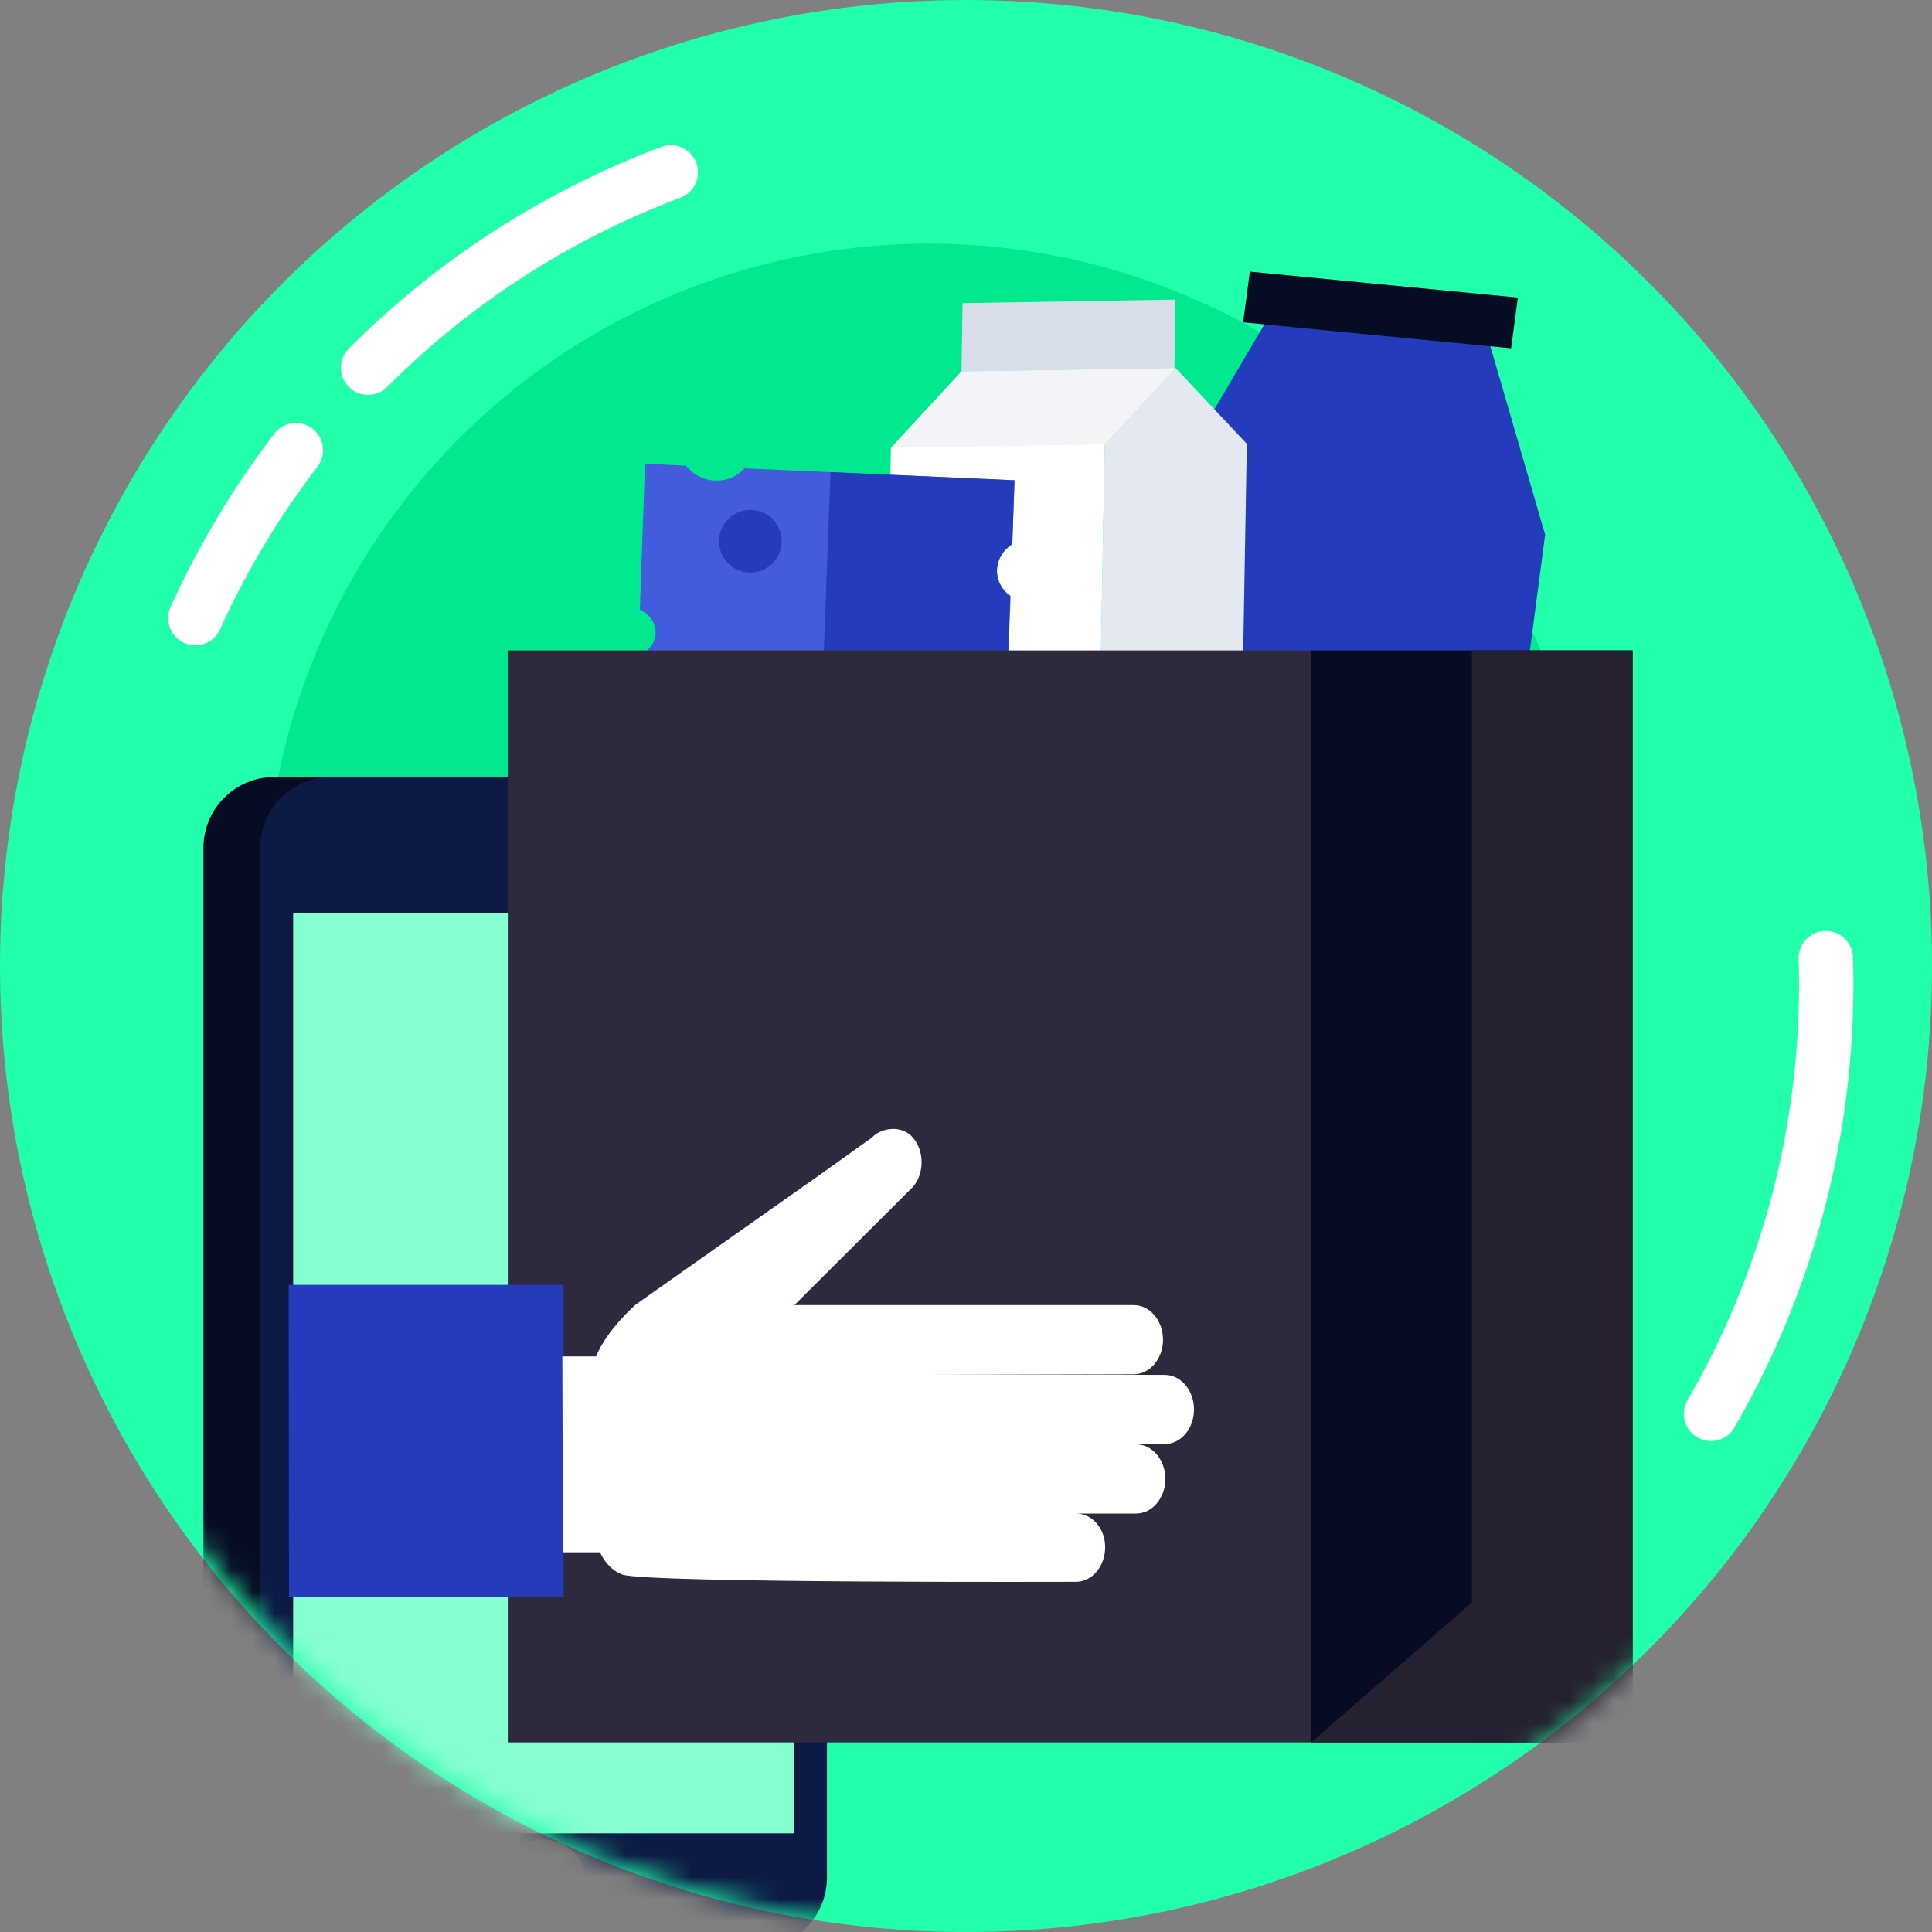 <svg width="88" height="88" viewBox="0 0 88 88" fill="none" xmlns="http://www.w3.org/2000/svg">
<rect x="0" y="0" width="88" height="88" fill="#808080" stroke="none"/>
<ellipse cx="44" cy="44" rx="44" ry="44" fill="#22FFAA"/>
<circle cx="42.305" cy="41.319" r="30.222" fill="#00E98F"/>
<mask id="mask0_3940_176720" style="mask-type:alpha" maskUnits="userSpaceOnUse" x="0" y="0" width="89" height="88">
<ellipse cx="44.236" cy="44" rx="44" ry="44" fill="#314DD8"/>
</mask>
<g mask="url(#mask0_3940_176720)">
<path d="M15.811 35.391H12.497C10.704 35.391 9.265 36.844 9.265 38.623C9.265 38.705 9.265 85.442 9.265 85.523C9.265 87.303 10.704 88.742 12.497 88.742H15.825V35.391H15.811Z" fill="#060C23"/>
<path d="M34.433 35.391H15.078C13.285 35.391 11.845 36.844 11.845 38.623C11.845 38.705 11.845 85.442 11.845 85.523C11.845 87.303 13.285 88.756 15.078 88.756H34.433C36.212 88.756 37.666 87.316 37.666 85.523C37.666 85.442 37.666 56.022 37.666 56.022C37.666 56.022 37.666 38.705 37.666 38.637C37.666 36.844 36.212 35.391 34.433 35.391Z" fill="#0C1A45"/>
<path d="M36.158 41.586H13.353V83.506H36.158V41.586Z" fill="#85FFD0"/>
<path d="M24.748 87.669C25.821 87.669 26.691 86.8 26.691 85.727C26.691 84.655 25.821 83.785 24.748 83.785C23.676 83.785 22.806 84.655 22.806 85.727C22.806 86.8 23.676 87.669 24.748 87.669Z" fill="#635245"/>
<path d="M67.874 15.736L57.613 14.739L52.938 22.677L49.43 49.351C49.273 50.549 50.164 51.633 51.422 51.747C51.464 51.751 51.507 51.755 51.55 51.758L64.299 52.991C65.56 53.119 66.717 52.238 66.871 51.027L70.379 24.353L67.874 15.736Z" fill="#243CBB"/>
<path d="M56.622 14.682L68.829 15.865L69.136 13.554L56.929 12.372L56.622 14.682Z" fill="#060C23"/>
<path d="M56.471 38.534L49.984 38.645L50.318 20.239L53.55 16.768L56.791 20.217L56.471 38.534Z" fill="#E4E9F1"/>
<path d="M43.794 16.921L40.579 20.4L40.245 38.807L49.984 38.644L50.318 20.237L53.55 16.766L43.794 16.921Z" fill="white"/>
<path d="M53.495 16.771L43.794 16.922L43.844 13.808L53.541 13.645L53.495 16.771Z" fill="#D7DEEA"/>
<path d="M53.55 16.767L43.794 16.922L40.579 20.401L50.318 20.238L53.55 16.767Z" fill="#F2F4F8"/>
<path d="M45.414 25.915C45.435 25.439 45.7 25.007 46.111 24.74L46.209 21.877L33.9 21.334C33.594 21.695 33.106 21.919 32.548 21.888C32.006 21.859 31.525 21.589 31.255 21.211L29.381 21.127L29.144 27.773C29.583 27.972 29.883 28.387 29.862 28.847C29.842 29.307 29.517 29.699 29.068 29.862L29.027 31.079L45.855 31.83L46.032 27.143C45.62 26.847 45.39 26.408 45.414 25.915Z" fill="#435CDB"/>
<path d="M45.409 25.963C45.431 25.487 45.695 25.055 46.106 24.788L46.21 21.876L37.828 21.505L37.457 31.456L45.839 31.828L46.011 27.189C45.631 26.898 45.385 26.456 45.409 25.963Z" fill="#243CBB"/>
<path d="M34.015 26.071C34.798 26.161 35.507 25.599 35.597 24.816C35.687 24.032 35.125 23.324 34.342 23.234C33.558 23.143 32.85 23.705 32.76 24.489C32.669 25.272 33.231 25.981 34.015 26.071Z" fill="#243CBB"/>
<path d="M74.364 29.625H59.722V79.364H74.364V29.625Z" fill="#060C23"/>
<path d="M59.721 29.625H23.13V79.364H59.721V29.625Z" fill="#2E293D"/>
<path d="M74.363 29.625H67.043V79.364H74.363V29.625Z" fill="#252130"/>
<path d="M67.043 72.992L59.722 79.362H74.35V79.145L67.043 72.992Z" fill="#252130"/>
<path d="M13.163 72.744H25.672V58.523H13.149" fill="#243CBB"/>
<path d="M49.007 72.05C49.74 72.05 50.338 71.344 50.338 70.475C50.338 69.606 49.74 68.94 49.007 68.94C49.007 68.94 41.903 68.94 42.08 68.94C42.188 68.94 49.224 68.94 49.224 68.94H51.75C52.484 68.94 53.081 68.234 53.081 67.365C53.081 66.495 52.484 65.789 51.75 65.789C51.75 65.789 41.862 65.775 42.053 65.775C42.161 65.775 42.324 65.775 42.324 65.775H43.207H49.197H53.054C53.788 65.775 54.385 65.069 54.385 64.2C54.385 63.331 53.788 62.624 53.054 62.624C53.054 62.624 41.822 62.597 41.998 62.597C42.107 62.597 42.27 62.597 42.27 62.597H43.153H49.142H51.642C52.375 62.597 52.973 61.891 52.973 61.022C52.973 60.152 52.375 59.446 51.642 59.446H49.115H36.185L41.591 54.054C42.107 53.443 42.107 52.437 41.591 51.826C41.075 51.215 40.124 51.364 39.703 51.826L37.149 53.646L28.959 59.419C28.959 59.419 27.642 60.56 27.153 61.782H25.614L25.641 70.706H27.329C27.56 71.195 27.9 71.561 28.361 71.724C29.584 72.118 49.007 72.05 49.007 72.05Z" fill="white"/>
</g>
<path d="M30.556 7.848C25.201 9.868 20.555 12.945 16.764 16.751M13.478 20.506C12.434 21.867 11.484 23.292 10.632 24.772C9.998 25.872 9.419 27.001 8.896 28.157" stroke="white" stroke-width="2.474" stroke-linecap="round"/>
<path d="M83.163 43.64C83.39 50.87 81.597 58.084 77.934 64.398" stroke="white" stroke-width="2.474" stroke-linecap="round"/>
</svg>

